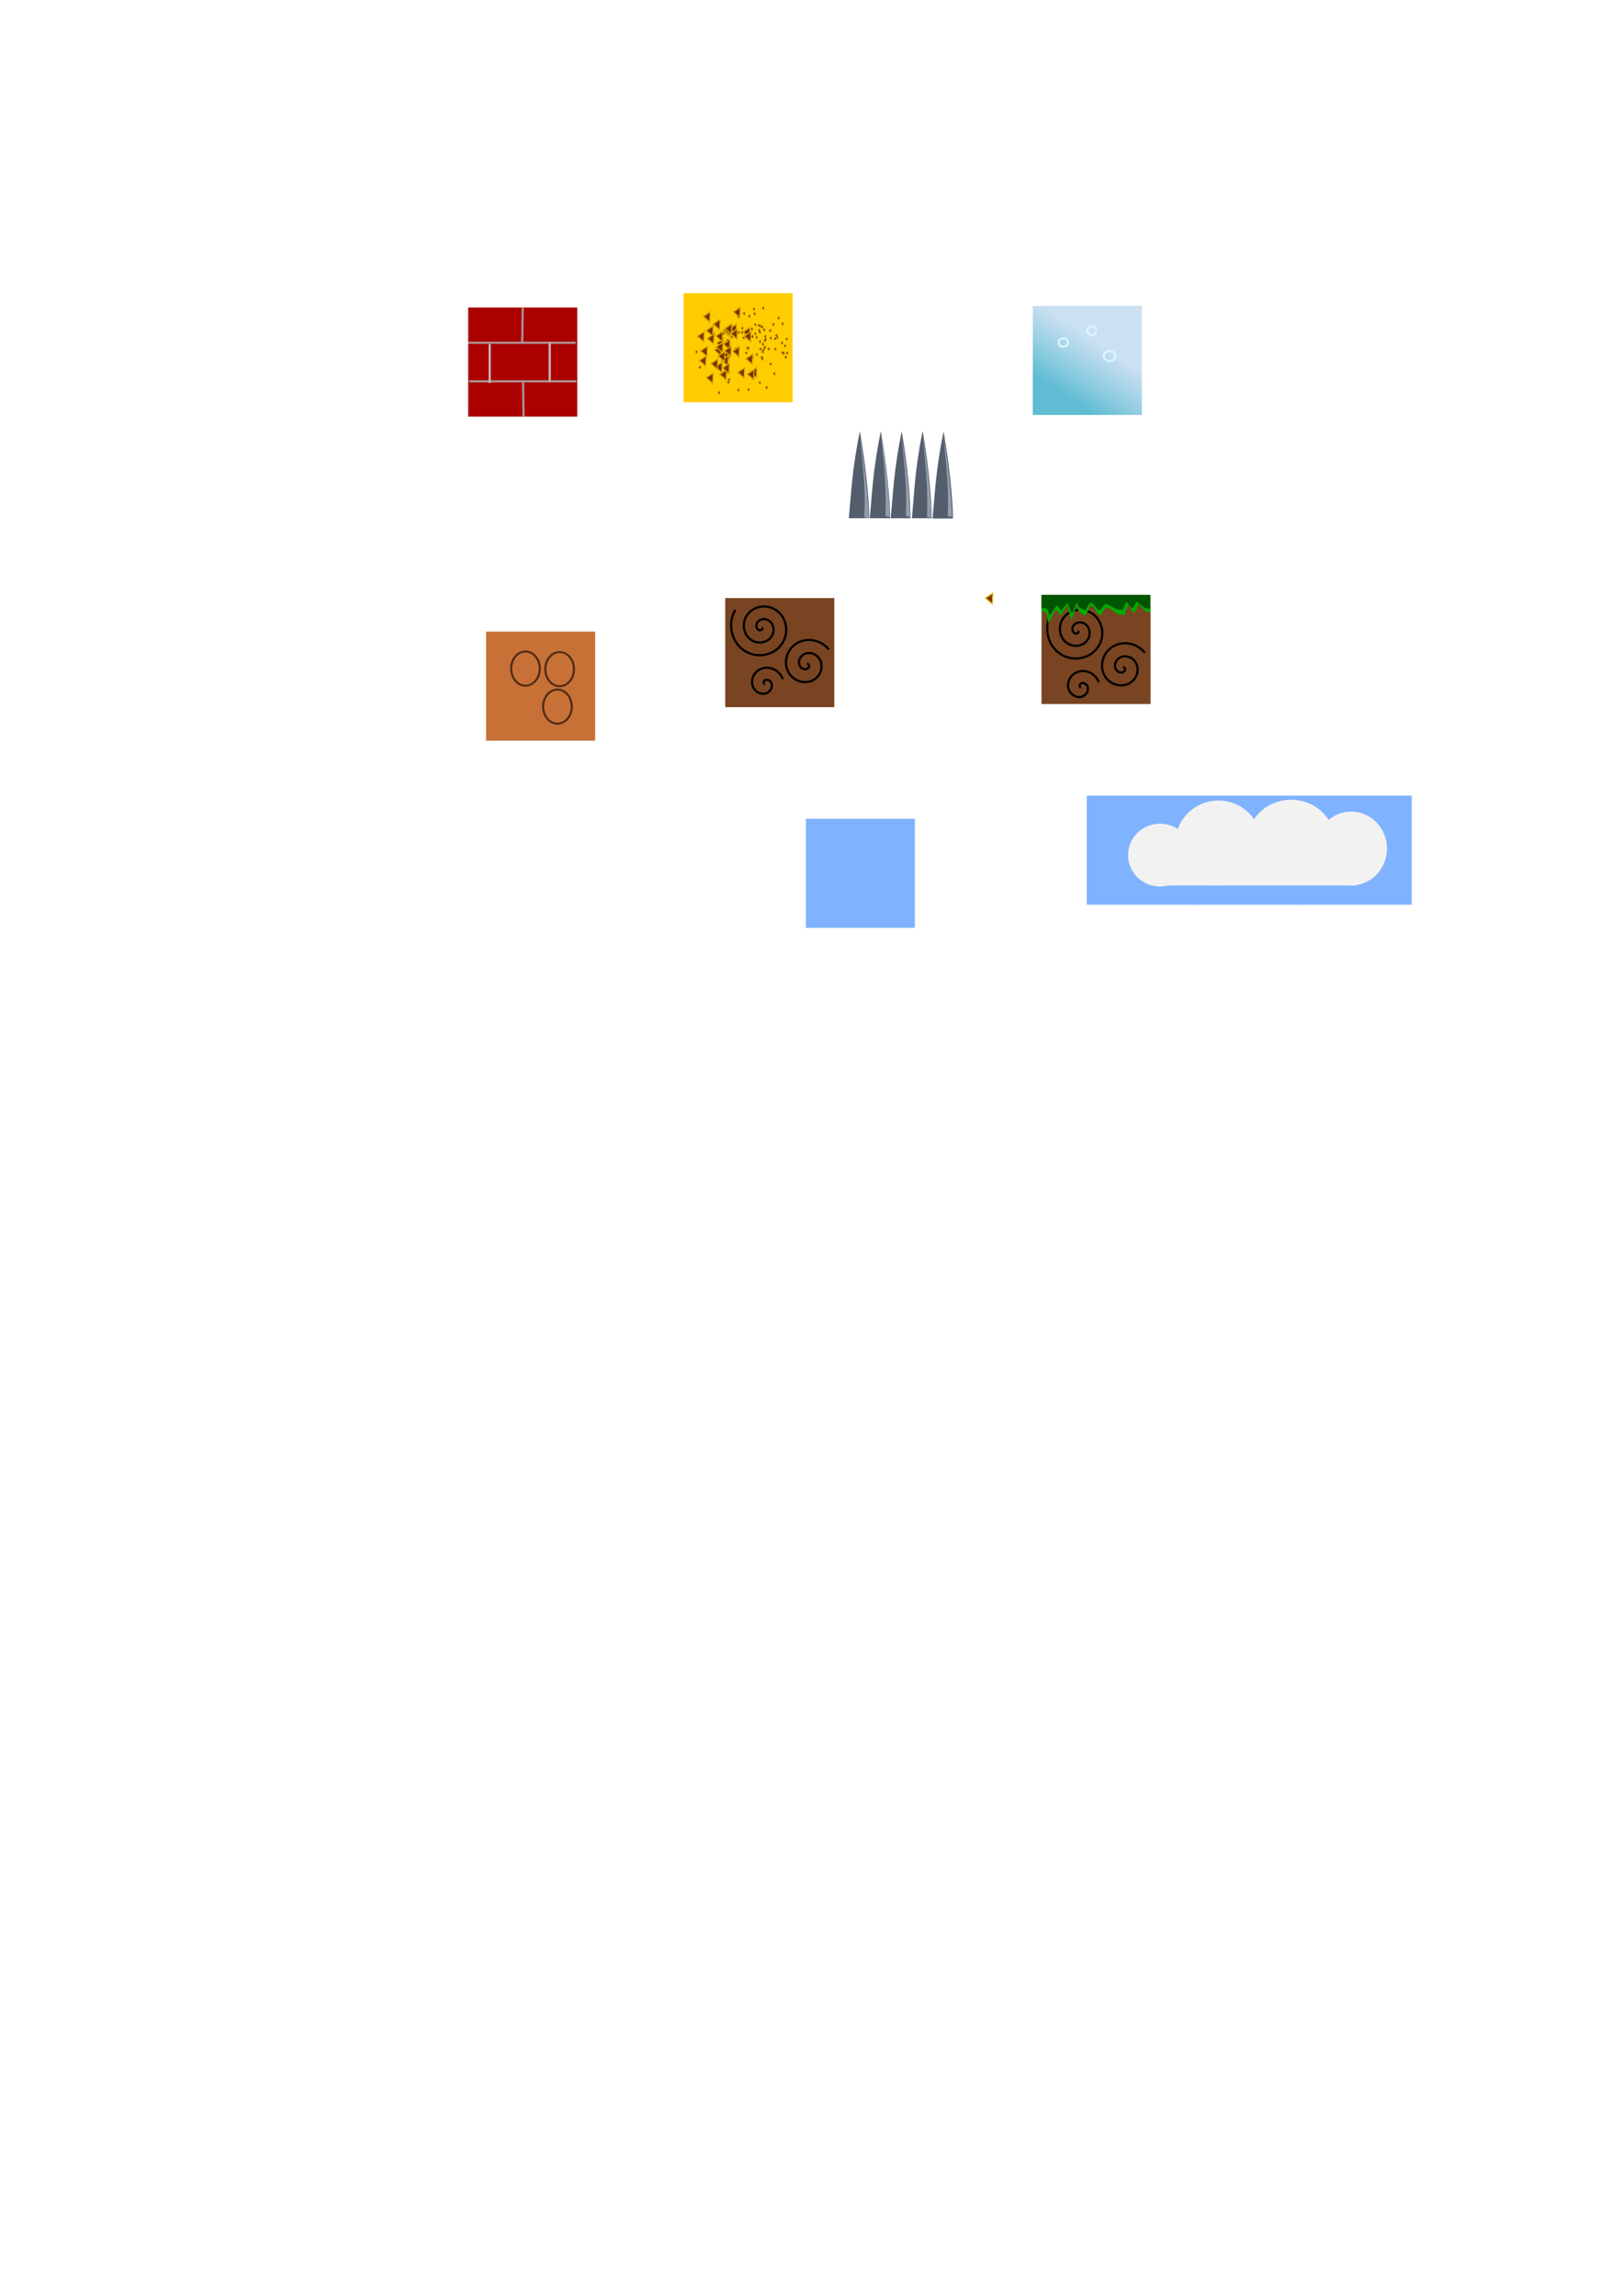 <?xml version="1.0" encoding="UTF-8" standalone="no"?>
<!-- Created with Inkscape (http://www.inkscape.org/) -->

<svg
   xmlns:dc="http://purl.org/dc/elements/1.1/"
   xmlns:cc="http://creativecommons.org/ns#"
   xmlns:rdf="http://www.w3.org/1999/02/22-rdf-syntax-ns#"
   xmlns:svg="http://www.w3.org/2000/svg"
   xmlns="http://www.w3.org/2000/svg"
   xmlns:xlink="http://www.w3.org/1999/xlink"
   xmlns:sodipodi="http://sodipodi.sourceforge.net/DTD/sodipodi-0.dtd"
   xmlns:inkscape="http://www.inkscape.org/namespaces/inkscape"
   width="744.094"
   height="1052.362"
   id="svg2"
   version="1.1"
   inkscape:version="0.48.1 "
   sodipodi:docname="tiles.svg">
  <defs
     id="defs4">
    <linearGradient
       id="linearGradient3325">
      <stop
         style="stop-color:#5fbcd3;stop-opacity:1;"
         offset="0"
         id="stop3327" />
      <stop
         style="stop-color:#c2dcef;stop-opacity:0.864;"
         offset="1"
         id="stop3329" />
    </linearGradient>
    <linearGradient
       inkscape:collect="always"
       xlink:href="#linearGradient3325"
       id="linearGradient3331"
       x1="483.863"
       y1="180.348"
       x2="500.026"
       y2="156.357"
       gradientUnits="userSpaceOnUse"
       gradientTransform="translate(0.253,-1.515)" />
    <linearGradient
       inkscape:collect="always"
       xlink:href="#linearGradient3325-7"
       id="linearGradient3331-1"
       x1="483.863"
       y1="180.348"
       x2="500.026"
       y2="156.357"
       gradientUnits="userSpaceOnUse"
       gradientTransform="translate(0.253,-1.515)" />
    <linearGradient
       id="linearGradient3325-7">
      <stop
         style="stop-color:#5fbcd3;stop-opacity:1;"
         offset="0"
         id="stop3327-4" />
      <stop
         style="stop-color:#c2dcef;stop-opacity:0.864;"
         offset="1"
         id="stop3329-0" />
    </linearGradient>
  </defs>
  <sodipodi:namedview
     id="base"
     pagecolor="#ffffff"
     bordercolor="#666666"
     borderopacity="1.0"
     inkscape:pageopacity="0.0"
     inkscape:pageshadow="2"
     inkscape:zoom="1.979899"
     inkscape:cx="470.80014"
     inkscape:cy="754.32134"
     inkscape:document-units="px"
     inkscape:current-layer="layer1"
     showgrid="false"
     inkscape:window-width="1920"
     inkscape:window-height="1005"
     inkscape:window-x="-32000"
     inkscape:window-y="-32000"
     inkscape:window-maximized="1" />
  <g
     inkscape:label="Layer 1"
     inkscape:groupmode="layer"
     id="layer1">
    <rect
       style="fill:#c87137;stroke:none;stroke-width:5;stroke-miterlimit:4;stroke-dasharray:none"
       id="rect2985"
       width="50"
       height="50"
       x="222.857"
       y="289.505"
       inkscape:export-filename="C:\Users\test\Desktop\Platformer\Tiles\rock.png"
       inkscape:export-xdpi="90"
       inkscape:export-ydpi="90" />
    <path
       sodipodi:type="arc"
       style="fill:#c87137;fill-opacity:1;fill-rule:nonzero;stroke:#502d16"
       id="path2987"
       sodipodi:cx="240.92139"
       sodipodi:cy="307.37469"
       sodipodi:rx="6.5659914"
       sodipodi:ry="8.586297"
       d="m 247.487,307.375 a 6.566,8.586 0 1 1 -13.132,0 6.566,8.586 0 1 1 13.132,0 z"
       transform="matrix(1,0,0,0.911,0,26.452)"
       inkscape:export-filename="C:\Users\test\Desktop\Platformer\Tiles\rock.png"
       inkscape:export-xdpi="90"
       inkscape:export-ydpi="90" />
    <path
       sodipodi:type="arc"
       style="fill:#c87137;fill-opacity:1;fill-rule:nonzero;stroke:#502d16"
       id="path2987-1"
       sodipodi:cx="240.92139"
       sodipodi:cy="307.37469"
       sodipodi:rx="6.5659914"
       sodipodi:ry="8.586297"
       d="m 247.487,307.375 a 6.566,8.586 0 1 1 -13.132,0 6.566,8.586 0 1 1 13.132,0 z"
       transform="matrix(1,0,0,0.911,14.647,43.88)"
       inkscape:export-filename="C:\Users\test\Desktop\Platformer\Tiles\rock.png"
       inkscape:export-xdpi="90"
       inkscape:export-ydpi="90" />
    <path
       sodipodi:type="arc"
       style="fill:#c87137;fill-opacity:1;fill-rule:nonzero;stroke:#502d16"
       id="path2987-7"
       sodipodi:cx="240.92139"
       sodipodi:cy="307.37469"
       sodipodi:rx="6.5659914"
       sodipodi:ry="8.586297"
       d="m 247.487,307.375 a 6.566,8.586 0 1 1 -13.132,0 6.566,8.586 0 1 1 13.132,0 z"
       transform="matrix(1,0,0,0.911,15.657,26.707)"
       inkscape:export-filename="C:\Users\test\Desktop\Platformer\Tiles\rock.png"
       inkscape:export-xdpi="90"
       inkscape:export-ydpi="90" />
    <rect
       style="fill:#ffcc00;stroke:none"
       id="rect2985-1"
       width="50"
       height="50"
       x="313.401"
       y="134.387"
       inkscape:export-filename="C:\Users\test\Desktop\Platformer\TileImages\sand.png"
       inkscape:export-xdpi="90"
       inkscape:export-ydpi="90" />
    <path
       sodipodi:type="star"
       style="fill:#803300;fill-opacity:1;fill-rule:nonzero;stroke:#d4aa00;stroke-width:1;stroke-miterlimit:4;stroke-dasharray:none"
       id="path3006"
       sodipodi:sides="3"
       sodipodi:cx="452.54834"
       sodipodi:cy="272.52441"
       sodipodi:r1="4.5175395"
       sodipodi:r2="2.2587698"
       sodipodi:arg1="1.1071487"
       sodipodi:arg2="2.1543463"
       inkscape:flatsided="false"
       inkscape:rounded="0"
       inkscape:randomized="0"
       d="m 454.569,276.565 -3.265,-2.156 -3.265,-2.156 3.499,-1.75 3.499,-1.75 -0.234,3.905 z"
       inkscape:transform-center-x="0.45895945"
       inkscape:transform-center-y="0.082291009"
       transform="matrix(0.454,0,0,0.608,248.529,108.63)" />
    <use
       id="use3008"
       xlink:href="#path3006"
       x="0"
       y="0"
       width="744.094"
       height="1052.362"
       transform="matrix(0.332,0,0,0.347,198.57,68.582)"
       inkscape:export-filename="C:\Users\test\Desktop\Platformer\TileImages\sand.png"
       inkscape:export-xdpi="90"
       inkscape:export-ydpi="90" />
    <use
       id="use3010"
       xlink:href="#path3006"
       x="0"
       y="0"
       width="744.094"
       height="1052.362"
       transform="matrix(0.332,0,0,0.347,197.326,56.222)"
       inkscape:export-filename="C:\Users\test\Desktop\Platformer\TileImages\sand.png"
       inkscape:export-xdpi="90"
       inkscape:export-ydpi="90" />
    <use
       id="use3012"
       xlink:href="#path3006"
       x="0"
       y="0"
       width="744.094"
       height="1052.362"
       transform="matrix(0.332,0,0,0.347,203.84,53.515)"
       inkscape:export-filename="C:\Users\test\Desktop\Platformer\TileImages\sand.png"
       inkscape:export-xdpi="90"
       inkscape:export-ydpi="90" />
    <use
       id="use3014"
       xlink:href="#path3006"
       x="0"
       y="0"
       width="744.094"
       height="1052.362"
       transform="matrix(0.332,0,0,0.347,195.261,48.642)"
       inkscape:export-filename="C:\Users\test\Desktop\Platformer\TileImages\sand.png"
       inkscape:export-xdpi="90"
       inkscape:export-ydpi="90" />
    <use
       id="use3016"
       xlink:href="#path3006"
       x="0"
       y="0"
       width="744.094"
       height="1052.362"
       transform="matrix(0.332,0,0,0.347,189.498,57.181)"
       inkscape:export-filename="C:\Users\test\Desktop\Platformer\TileImages\sand.png"
       inkscape:export-xdpi="90"
       inkscape:export-ydpi="90" />
    <use
       id="use3018"
       xlink:href="#path3006"
       x="0"
       y="0"
       width="744.094"
       height="1052.362"
       transform="matrix(0.332,0,0,0.347,190.486,48.532)"
       inkscape:export-filename="C:\Users\test\Desktop\Platformer\TileImages\sand.png"
       inkscape:export-xdpi="90"
       inkscape:export-ydpi="90" />
    <use
       id="use3020"
       xlink:href="#path3006"
       x="0"
       y="0"
       width="744.094"
       height="1052.362"
       transform="matrix(0.332,0,0,0.347,186.972,58.419)"
       inkscape:export-filename="C:\Users\test\Desktop\Platformer\TileImages\sand.png"
       inkscape:export-xdpi="90"
       inkscape:export-ydpi="90" />
    <use
       id="use3022"
       xlink:href="#path3006"
       x="0"
       y="0"
       width="744.094"
       height="1052.362"
       transform="matrix(0.332,0,0,0.347,186.673,64.637)"
       inkscape:export-filename="C:\Users\test\Desktop\Platformer\TileImages\sand.png"
       inkscape:export-xdpi="90"
       inkscape:export-ydpi="90" />
    <use
       id="use3024"
       xlink:href="#path3006"
       x="0"
       y="0"
       width="744.094"
       height="1052.362"
       transform="matrix(0.332,0,0,0.347,197.133,53.967)"
       inkscape:export-filename="C:\Users\test\Desktop\Platformer\TileImages\sand.png"
       inkscape:export-xdpi="90"
       inkscape:export-ydpi="90" />
    <use
       id="use3026"
       xlink:href="#path3006"
       x="0"
       y="0"
       width="744.094"
       height="1052.362"
       transform="matrix(0.332,0,0,0.347,195.57,53.615)"
       inkscape:export-filename="C:\Users\test\Desktop\Platformer\TileImages\sand.png"
       inkscape:export-xdpi="90"
       inkscape:export-ydpi="90" />
    <use
       id="use3028"
       xlink:href="#path3006"
       x="0"
       y="0"
       width="744.094"
       height="1052.362"
       transform="matrix(0.332,0,0,0.347,191.879,64.354)"
       inkscape:export-filename="C:\Users\test\Desktop\Platformer\TileImages\sand.png"
       inkscape:export-xdpi="90"
       inkscape:export-ydpi="90" />
    <use
       id="use3030"
       xlink:href="#path3006"
       x="0"
       y="0"
       width="744.094"
       height="1052.362"
       transform="matrix(0.332,0,0,0.347,190.291,59.63)"
       inkscape:export-filename="C:\Users\test\Desktop\Platformer\TileImages\sand.png"
       inkscape:export-xdpi="90"
       inkscape:export-ydpi="90" />
    <use
       id="use3032"
       xlink:href="#path3006"
       x="0"
       y="0"
       width="744.094"
       height="1052.362"
       transform="matrix(0.332,0,0,0.347,194.044,55.606)"
       inkscape:export-filename="C:\Users\test\Desktop\Platformer\TileImages\sand.png"
       inkscape:export-xdpi="90"
       inkscape:export-ydpi="90" />
    <use
       id="use3034"
       xlink:href="#path3006"
       x="0"
       y="0"
       width="744.094"
       height="1052.362"
       transform="matrix(0.332,0,0,0.347,199.932,64.035)"
       inkscape:export-filename="C:\Users\test\Desktop\Platformer\TileImages\sand.png"
       inkscape:export-xdpi="90"
       inkscape:export-ydpi="90" />
    <use
       id="use3036"
       xlink:href="#path3006"
       x="0"
       y="0"
       width="744.094"
       height="1052.362"
       transform="matrix(0.332,0,0,0.347,199.704,56.004)"
       inkscape:export-filename="C:\Users\test\Desktop\Platformer\TileImages\sand.png"
       inkscape:export-xdpi="90"
       inkscape:export-ydpi="90" />
    <use
       id="use3038"
       xlink:href="#path3006"
       x="0"
       y="0"
       width="744.094"
       height="1052.362"
       transform="matrix(0.332,0,0,0.347,184.692,57.94)"
       inkscape:export-filename="C:\Users\test\Desktop\Platformer\TileImages\sand.png"
       inkscape:export-xdpi="90"
       inkscape:export-ydpi="90" />
    <use
       id="use3040"
       xlink:href="#path3006"
       x="0"
       y="0"
       width="744.094"
       height="1052.362"
       transform="matrix(0.332,0,0,0.347,199.342,65.071)"
       inkscape:export-filename="C:\Users\test\Desktop\Platformer\TileImages\sand.png"
       inkscape:export-xdpi="90"
       inkscape:export-ydpi="90" />
    <use
       id="use3042"
       xlink:href="#path3006"
       x="0"
       y="0"
       width="744.094"
       height="1052.362"
       transform="matrix(0.332,0,0,0.347,191.446,66.597)"
       inkscape:export-filename="C:\Users\test\Desktop\Platformer\TileImages\sand.png"
       inkscape:export-xdpi="90"
       inkscape:export-ydpi="90" />
    <use
       id="use3044"
       xlink:href="#path3006"
       x="0"
       y="0"
       width="744.094"
       height="1052.362"
       transform="matrix(0.332,0,0,0.347,194.399,68.442)"
       inkscape:export-filename="C:\Users\test\Desktop\Platformer\TileImages\sand.png"
       inkscape:export-xdpi="90"
       inkscape:export-ydpi="90" />
    <use
       id="use3046"
       xlink:href="#path3006"
       x="0"
       y="0"
       width="744.094"
       height="1052.362"
       transform="matrix(0.332,0,0,0.347,189.649,55.215)"
       inkscape:export-filename="C:\Users\test\Desktop\Platformer\TileImages\sand.png"
       inkscape:export-xdpi="90"
       inkscape:export-ydpi="90" />
    <use
       id="use3048"
       xlink:href="#path3006"
       x="0"
       y="0"
       width="744.094"
       height="1052.362"
       transform="matrix(0.332,0,0,0.347,197.872,54.252)"
       inkscape:export-filename="C:\Users\test\Desktop\Platformer\TileImages\sand.png"
       inkscape:export-xdpi="90"
       inkscape:export-ydpi="90" />
    <use
       id="use3050"
       xlink:href="#path3006"
       x="0"
       y="0"
       width="744.094"
       height="1052.362"
       transform="matrix(0.332,0,0,0.347,192.398,64.392)"
       inkscape:export-filename="C:\Users\test\Desktop\Platformer\TileImages\sand.png"
       inkscape:export-xdpi="90"
       inkscape:export-ydpi="90" />
    <use
       id="use3052"
       xlink:href="#path3006"
       x="0"
       y="0"
       width="744.094"
       height="1052.362"
       transform="matrix(0.332,0,0,0.347,202.682,59.762)"
       inkscape:export-filename="C:\Users\test\Desktop\Platformer\TileImages\sand.png"
       inkscape:export-xdpi="90"
       inkscape:export-ydpi="90" />
    <use
       id="use3054"
       xlink:href="#path3006"
       x="0"
       y="0"
       width="744.094"
       height="1052.362"
       transform="matrix(0.332,0,0,0.347,197.71,57.084)"
       inkscape:export-filename="C:\Users\test\Desktop\Platformer\TileImages\sand.png"
       inkscape:export-xdpi="90"
       inkscape:export-ydpi="90" />
    <use
       id="use3056"
       xlink:href="#path3006"
       x="0"
       y="0"
       width="744.094"
       height="1052.362"
       transform="matrix(0.332,0,0,0.347,199.212,46.108)"
       inkscape:export-filename="C:\Users\test\Desktop\Platformer\TileImages\sand.png"
       inkscape:export-xdpi="90"
       inkscape:export-ydpi="90" />
    <use
       id="use3058"
       xlink:href="#path3006"
       x="0"
       y="0"
       width="744.094"
       height="1052.362"
       transform="matrix(0.332,0,0,0.347,198.834,69.402)"
       inkscape:export-filename="C:\Users\test\Desktop\Platformer\TileImages\sand.png"
       inkscape:export-xdpi="90"
       inkscape:export-ydpi="90" />
    <use
       id="use3060"
       xlink:href="#path3006"
       x="0"
       y="0"
       width="744.094"
       height="1052.362"
       transform="matrix(0.332,0,0,0.347,205.627,59.509)"
       inkscape:export-filename="C:\Users\test\Desktop\Platformer\TileImages\sand.png"
       inkscape:export-xdpi="90"
       inkscape:export-ydpi="90" />
    <use
       id="use3062"
       xlink:href="#path3006"
       x="0"
       y="0"
       width="744.094"
       height="1052.362"
       transform="matrix(0.332,0,0,0.347,200.134,59.021)"
       inkscape:export-filename="C:\Users\test\Desktop\Platformer\TileImages\sand.png"
       inkscape:export-xdpi="90"
       inkscape:export-ydpi="90" />
    <use
       id="use3064"
       xlink:href="#path3006"
       x="0"
       y="0"
       width="744.094"
       height="1052.362"
       transform="matrix(0.332,0,0,0.347,198.756,54.735)"
       inkscape:export-filename="C:\Users\test\Desktop\Platformer\TileImages\sand.png"
       inkscape:export-xdpi="90"
       inkscape:export-ydpi="90" />
    <use
       id="use3066"
       xlink:href="#path3006"
       x="0"
       y="0"
       width="744.094"
       height="1052.362"
       transform="matrix(0.332,0,0,0.347,194.966,46.508)"
       inkscape:export-filename="C:\Users\test\Desktop\Platformer\TileImages\sand.png"
       inkscape:export-xdpi="90"
       inkscape:export-ydpi="90" />
    <use
       id="use3068"
       xlink:href="#path3006"
       x="0"
       y="0"
       width="744.094"
       height="1052.362"
       transform="matrix(0.332,0,0,0.347,192.827,49.729)"
       inkscape:export-filename="C:\Users\test\Desktop\Platformer\TileImages\sand.png"
       inkscape:export-xdpi="90"
       inkscape:export-ydpi="90" />
    <use
       id="use3070"
       xlink:href="#path3006"
       x="0"
       y="0"
       width="744.094"
       height="1052.362"
       transform="matrix(0.332,0,0,0.347,204.316,76.117)"
       inkscape:export-filename="C:\Users\test\Desktop\Platformer\TileImages\sand.png"
       inkscape:export-xdpi="90"
       inkscape:export-ydpi="90" />
    <use
       id="use3072"
       xlink:href="#path3006"
       x="0"
       y="0"
       width="744.094"
       height="1052.362"
       transform="matrix(0.332,0,0,0.347,198.748,69.161)"
       inkscape:export-filename="C:\Users\test\Desktop\Platformer\TileImages\sand.png"
       inkscape:export-xdpi="90"
       inkscape:export-ydpi="90" />
    <use
       id="use3074"
       xlink:href="#path3006"
       x="0"
       y="0"
       width="744.094"
       height="1052.362"
       transform="matrix(0.332,0,0,0.347,204.663,60.014)"
       inkscape:export-filename="C:\Users\test\Desktop\Platformer\TileImages\sand.png"
       inkscape:export-xdpi="90"
       inkscape:export-ydpi="90" />
    <use
       id="use3076"
       xlink:href="#path3006"
       x="0"
       y="0"
       width="744.094"
       height="1052.362"
       transform="matrix(0.332,0,0,0.347,197.723,61.404)"
       inkscape:export-filename="C:\Users\test\Desktop\Platformer\TileImages\sand.png"
       inkscape:export-xdpi="90"
       inkscape:export-ydpi="90" />
    <use
       id="use3078"
       xlink:href="#path3006"
       x="0"
       y="0"
       width="744.094"
       height="1052.362"
       transform="matrix(0.332,0,0,0.347,198.982,66.056)"
       inkscape:export-filename="C:\Users\test\Desktop\Platformer\TileImages\sand.png"
       inkscape:export-xdpi="90"
       inkscape:export-ydpi="90" />
    <use
       id="use3080"
       xlink:href="#path3006"
       x="0"
       y="0"
       width="744.094"
       height="1052.362"
       transform="matrix(0.332,0,0,0.347,202.401,56.356)"
       inkscape:export-filename="C:\Users\test\Desktop\Platformer\TileImages\sand.png"
       inkscape:export-xdpi="90"
       inkscape:export-ydpi="90" />
    <use
       id="use3082"
       xlink:href="#path3006"
       x="0"
       y="0"
       width="744.094"
       height="1052.362"
       transform="matrix(0.332,0,0,0.347,196.259,67.357)"
       inkscape:export-filename="C:\Users\test\Desktop\Platformer\TileImages\sand.png"
       inkscape:export-xdpi="90"
       inkscape:export-ydpi="90" />
    <use
       id="use3084"
       xlink:href="#path3006"
       x="0"
       y="0"
       width="744.094"
       height="1052.362"
       transform="matrix(0.332,0,0,0.347,209.194,63.345)"
       inkscape:export-filename="C:\Users\test\Desktop\Platformer\TileImages\sand.png"
       inkscape:export-xdpi="90"
       inkscape:export-ydpi="90" />
    <use
       id="use3086"
       xlink:href="#path3006"
       x="0"
       y="0"
       width="744.094"
       height="1052.362"
       transform="matrix(0.332,0,0,0.347,205.241,58.655)"
       inkscape:export-filename="C:\Users\test\Desktop\Platformer\TileImages\sand.png"
       inkscape:export-xdpi="90"
       inkscape:export-ydpi="90" />
    <use
       id="use3088"
       xlink:href="#path3006"
       x="0"
       y="0"
       width="744.094"
       height="1052.362"
       transform="matrix(0.332,0,0,0.347,196.201,59.469)"
       inkscape:export-filename="C:\Users\test\Desktop\Platformer\TileImages\sand.png"
       inkscape:export-xdpi="90"
       inkscape:export-ydpi="90" />
    <use
       id="use3090"
       xlink:href="#path3006"
       x="0"
       y="0"
       width="744.094"
       height="1052.362"
       transform="matrix(0.332,0,0,0.347,199.999,60.911)"
       inkscape:export-filename="C:\Users\test\Desktop\Platformer\TileImages\sand.png"
       inkscape:export-xdpi="90"
       inkscape:export-ydpi="90" />
    <use
       id="use3092"
       xlink:href="#path3006"
       x="0"
       y="0"
       width="744.094"
       height="1052.362"
       transform="matrix(0.332,0,0,0.347,187.937,57.239)"
       inkscape:export-filename="C:\Users\test\Desktop\Platformer\TileImages\sand.png"
       inkscape:export-xdpi="90"
       inkscape:export-ydpi="90" />
    <use
       id="use3094"
       xlink:href="#path3006"
       x="0"
       y="0"
       width="744.094"
       height="1052.362"
       transform="matrix(0.332,0,0,0.347,187.742,49.984)"
       inkscape:export-filename="C:\Users\test\Desktop\Platformer\TileImages\sand.png"
       inkscape:export-xdpi="90"
       inkscape:export-ydpi="90" />
    <use
       id="use3096"
       xlink:href="#path3006"
       x="0"
       y="0"
       width="744.094"
       height="1052.362"
       transform="matrix(0.332,0,0,0.347,197.952,64.822)"
       inkscape:export-filename="C:\Users\test\Desktop\Platformer\TileImages\sand.png"
       inkscape:export-xdpi="90"
       inkscape:export-ydpi="90" />
    <use
       id="use3098"
       xlink:href="#path3006"
       x="0"
       y="0"
       width="744.094"
       height="1052.362"
       transform="matrix(0.332,0,0,0.347,194.268,59.104)"
       inkscape:export-filename="C:\Users\test\Desktop\Platformer\TileImages\sand.png"
       inkscape:export-xdpi="90"
       inkscape:export-ydpi="90" />
    <use
       id="use3100"
       xlink:href="#path3006"
       x="0"
       y="0"
       width="744.094"
       height="1052.362"
       transform="matrix(0.332,0,0,0.347,200.281,60.305)"
       inkscape:export-filename="C:\Users\test\Desktop\Platformer\TileImages\sand.png"
       inkscape:export-xdpi="90"
       inkscape:export-ydpi="90" />
    <use
       id="use3102"
       xlink:href="#path3006"
       x="0"
       y="0"
       width="744.094"
       height="1052.362"
       transform="matrix(0.332,0,0,0.347,199.101,62.576)"
       inkscape:export-filename="C:\Users\test\Desktop\Platformer\TileImages\sand.png"
       inkscape:export-xdpi="90"
       inkscape:export-ydpi="90" />
    <use
       id="use3104"
       xlink:href="#path3006"
       x="0"
       y="0"
       width="744.094"
       height="1052.362"
       transform="matrix(0.332,0,0,0.347,206.243,50.623)"
       inkscape:export-filename="C:\Users\test\Desktop\Platformer\TileImages\sand.png"
       inkscape:export-xdpi="90"
       inkscape:export-ydpi="90" />
    <use
       id="use3106"
       xlink:href="#path3006"
       x="0"
       y="0"
       width="744.094"
       height="1052.362"
       transform="matrix(0.332,0,0,0.347,191.01,58.653)"
       inkscape:export-filename="C:\Users\test\Desktop\Platformer\TileImages\sand.png"
       inkscape:export-xdpi="90"
       inkscape:export-ydpi="90" />
    <use
       id="use3108"
       xlink:href="#path3006"
       x="0"
       y="0"
       width="744.094"
       height="1052.362"
       transform="matrix(0.332,0,0,0.347,195.589,57.752)"
       inkscape:export-filename="C:\Users\test\Desktop\Platformer\TileImages\sand.png"
       inkscape:export-xdpi="90"
       inkscape:export-ydpi="90" />
    <use
       id="use3110"
       xlink:href="#path3006"
       x="0"
       y="0"
       width="744.094"
       height="1052.362"
       transform="matrix(0.332,0,0,0.347,204.769,64.838)"
       inkscape:export-filename="C:\Users\test\Desktop\Platformer\TileImages\sand.png"
       inkscape:export-xdpi="90"
       inkscape:export-ydpi="90" />
    <use
       id="use3112"
       xlink:href="#path3006"
       x="0"
       y="0"
       width="744.094"
       height="1052.362"
       transform="matrix(0.332,0,0,0.347,208.545,66.809)"
       inkscape:export-filename="C:\Users\test\Desktop\Platformer\TileImages\sand.png"
       inkscape:export-xdpi="90"
       inkscape:export-ydpi="90" />
    <use
       id="use3114"
       xlink:href="#path3006"
       x="0"
       y="0"
       width="744.094"
       height="1052.362"
       transform="matrix(0.332,0,0,0.347,208.064,53.243)"
       inkscape:export-filename="C:\Users\test\Desktop\Platformer\TileImages\sand.png"
       inkscape:export-xdpi="90"
       inkscape:export-ydpi="90" />
    <use
       id="use3116"
       xlink:href="#path3006"
       x="0"
       y="0"
       width="744.094"
       height="1052.362"
       transform="matrix(0.332,0,0,0.347,207.851,62.06)"
       inkscape:export-filename="C:\Users\test\Desktop\Platformer\TileImages\sand.png"
       inkscape:export-xdpi="90"
       inkscape:export-ydpi="90" />
    <use
       id="use3118"
       xlink:href="#path3006"
       x="0"
       y="0"
       width="744.094"
       height="1052.362"
       transform="matrix(0.332,0,0,0.347,202.598,71.616)"
       inkscape:export-filename="C:\Users\test\Desktop\Platformer\TileImages\sand.png"
       inkscape:export-xdpi="90"
       inkscape:export-ydpi="90" />
    <use
       id="use3120"
       xlink:href="#path3006"
       x="0"
       y="0"
       width="744.094"
       height="1052.362"
       transform="matrix(0.332,0,0,0.347,201.68,64.759)"
       inkscape:export-filename="C:\Users\test\Desktop\Platformer\TileImages\sand.png"
       inkscape:export-xdpi="90"
       inkscape:export-ydpi="90" />
    <use
       id="use3122"
       xlink:href="#path3006"
       x="0"
       y="0"
       width="744.094"
       height="1052.362"
       transform="matrix(0.332,0,0,0.347,209.979,60.195)"
       inkscape:export-filename="C:\Users\test\Desktop\Platformer\TileImages\sand.png"
       inkscape:export-xdpi="90"
       inkscape:export-ydpi="90" />
    <use
       id="use3124"
       xlink:href="#path3006"
       x="0"
       y="0"
       width="744.094"
       height="1052.362"
       transform="matrix(0.332,0,0,0.347,210.202,66.576)"
       inkscape:export-filename="C:\Users\test\Desktop\Platformer\TileImages\sand.png"
       inkscape:export-xdpi="90"
       inkscape:export-ydpi="90" />
    <use
       id="use3126"
       xlink:href="#path3006"
       x="0"
       y="0"
       width="744.094"
       height="1052.362"
       transform="matrix(0.332,0,0,0.347,207.989,66.489)"
       inkscape:export-filename="C:\Users\test\Desktop\Platformer\TileImages\sand.png"
       inkscape:export-xdpi="90"
       inkscape:export-ydpi="90" />
    <use
       id="use3128"
       xlink:href="#path3006"
       x="0"
       y="0"
       width="744.094"
       height="1052.362"
       transform="matrix(0.332,0,0,0.347,209.511,68.521)"
       inkscape:export-filename="C:\Users\test\Desktop\Platformer\TileImages\sand.png"
       inkscape:export-xdpi="90"
       inkscape:export-ydpi="90" />
    <use
       id="use3130"
       xlink:href="#path3006"
       x="0"
       y="0"
       width="744.094"
       height="1052.362"
       transform="matrix(0.332,0,0,0.347,200.755,82.463)"
       inkscape:export-filename="C:\Users\test\Desktop\Platformer\TileImages\sand.png"
       inkscape:export-xdpi="90"
       inkscape:export-ydpi="90" />
    <use
       id="use3132"
       xlink:href="#path3006"
       x="0"
       y="0"
       width="744.094"
       height="1052.362"
       transform="matrix(0.332,0,0,0.347,192.434,83.411)"
       inkscape:export-filename="C:\Users\test\Desktop\Platformer\TileImages\sand.png"
       inkscape:export-xdpi="90"
       inkscape:export-ydpi="90" />
    <use
       id="use3134"
       xlink:href="#path3006"
       x="0"
       y="0"
       width="744.094"
       height="1052.362"
       transform="matrix(0.332,0,0,0.347,183.518,78.912)"
       inkscape:export-filename="C:\Users\test\Desktop\Platformer\TileImages\sand.png"
       inkscape:export-xdpi="90"
       inkscape:export-ydpi="90" />
    <use
       id="use3136"
       xlink:href="#path3006"
       x="0"
       y="0"
       width="744.094"
       height="1052.362"
       transform="matrix(0.332,0,0,0.347,197.673,80.203)"
       inkscape:export-filename="C:\Users\test\Desktop\Platformer\TileImages\sand.png"
       inkscape:export-xdpi="90"
       inkscape:export-ydpi="90" />
    <use
       id="use3138"
       xlink:href="#path3006"
       x="0"
       y="0"
       width="744.094"
       height="1052.362"
       transform="matrix(0.332,0,0,0.347,187.836,83.65)"
       inkscape:export-filename="C:\Users\test\Desktop\Platformer\TileImages\sand.png"
       inkscape:export-xdpi="90"
       inkscape:export-ydpi="90" />
    <use
       id="use3140"
       xlink:href="#path3006"
       x="0"
       y="0"
       width="744.094"
       height="1052.362"
       transform="matrix(0.332,0,0,0.347,182.471,75.499)"
       inkscape:export-filename="C:\Users\test\Desktop\Platformer\TileImages\sand.png"
       inkscape:export-xdpi="90"
       inkscape:export-ydpi="90" />
    <use
       id="use3142"
       xlink:href="#path3006"
       x="0"
       y="0"
       width="744.094"
       height="1052.362"
       transform="matrix(0.332,0,0,0.347,178.967,84.762)"
       inkscape:export-filename="C:\Users\test\Desktop\Platformer\TileImages\sand.png"
       inkscape:export-xdpi="90"
       inkscape:export-ydpi="90" />
    <use
       id="use3144"
       xlink:href="#path3006"
       x="0"
       y="0"
       width="744.094"
       height="1052.362"
       transform="matrix(0.332,0,0,0.347,170.18,73.212)"
       inkscape:export-filename="C:\Users\test\Desktop\Platformer\TileImages\sand.png"
       inkscape:export-xdpi="90"
       inkscape:export-ydpi="90" />
    <use
       id="use3146"
       xlink:href="#path3006"
       x="0"
       y="0"
       width="744.094"
       height="1052.362"
       transform="matrix(0.332,0,0,0.347,182.302,61.587)"
       inkscape:export-filename="C:\Users\test\Desktop\Platformer\TileImages\sand.png"
       inkscape:export-xdpi="90"
       inkscape:export-ydpi="90" />
    <use
       id="use3148"
       xlink:href="#path3006"
       x="0"
       y="0"
       width="744.094"
       height="1052.362"
       transform="matrix(0.332,0,0,0.347,182.445,69.553)"
       inkscape:export-filename="C:\Users\test\Desktop\Platformer\TileImages\sand.png"
       inkscape:export-xdpi="90"
       inkscape:export-ydpi="90" />
    <use
       id="use3150"
       xlink:href="#path3006"
       x="0"
       y="0"
       width="744.094"
       height="1052.362"
       transform="matrix(0.332,0,0,0.347,183.179,80.073)"
       inkscape:export-filename="C:\Users\test\Desktop\Platformer\TileImages\sand.png"
       inkscape:export-xdpi="90"
       inkscape:export-ydpi="90" />
    <use
       id="use3152"
       xlink:href="#path3006"
       x="0"
       y="0"
       width="744.094"
       height="1052.362"
       transform="matrix(0.332,0,0,0.347,179.806,62.006)"
       inkscape:export-filename="C:\Users\test\Desktop\Platformer\TileImages\sand.png"
       inkscape:export-xdpi="90"
       inkscape:export-ydpi="90" />
    <use
       id="use3154"
       xlink:href="#path3006"
       x="0"
       y="0"
       width="744.094"
       height="1052.362"
       transform="matrix(0.332,0,0,0.347,183.023,63.565)"
       inkscape:export-filename="C:\Users\test\Desktop\Platformer\TileImages\sand.png"
       inkscape:export-xdpi="90"
       inkscape:export-ydpi="90" />
    <use
       id="use3156"
       xlink:href="#path3006"
       x="0"
       y="0"
       width="744.094"
       height="1052.362"
       transform="matrix(0.332,0,0,0.347,172.49,69.57)"
       inkscape:export-filename="C:\Users\test\Desktop\Platformer\TileImages\sand.png"
       inkscape:export-xdpi="90"
       inkscape:export-ydpi="90" />
    <use
       id="use3158"
       xlink:href="#path3006"
       x="0"
       y="0"
       width="744.094"
       height="1052.362"
       transform="matrix(0.332,0,0,0.347,168.6,66.146)"
       inkscape:export-filename="C:\Users\test\Desktop\Platformer\TileImages\sand.png"
       inkscape:export-xdpi="90"
       inkscape:export-ydpi="90" />
    <use
       id="use3160"
       xlink:href="#path3006"
       x="0"
       y="0"
       width="744.094"
       height="1052.362"
       transform="matrix(0.332,0,0,0.347,184.768,59.259)"
       inkscape:export-filename="C:\Users\test\Desktop\Platformer\TileImages\sand.png"
       inkscape:export-xdpi="90"
       inkscape:export-ydpi="90" />
    <use
       id="use3162"
       xlink:href="#path3006"
       x="0"
       y="0"
       width="744.094"
       height="1052.362"
       transform="matrix(0.332,0,0,0.347,176.669,57.976)"
       inkscape:export-filename="C:\Users\test\Desktop\Platformer\TileImages\sand.png"
       inkscape:export-xdpi="90"
       inkscape:export-ydpi="90" />
    <use
       id="use3164"
       xlink:href="#path3006"
       x="0"
       y="0"
       width="744.094"
       height="1052.362"
       transform="matrix(0.332,0,0,0.347,181.074,57.661)"
       inkscape:export-filename="C:\Users\test\Desktop\Platformer\TileImages\sand.png"
       inkscape:export-xdpi="90"
       inkscape:export-ydpi="90" />
    <use
       id="use3166"
       xlink:href="#path3006"
       x="0"
       y="0"
       width="744.094"
       height="1052.362"
       transform="matrix(0.332,0,0,0.347,182.885,60.777)"
       inkscape:export-filename="C:\Users\test\Desktop\Platformer\TileImages\sand.png"
       inkscape:export-xdpi="90"
       inkscape:export-ydpi="90" />
    <use
       id="use3168"
       xlink:href="#path3006"
       x="0"
       y="0"
       width="744.094"
       height="1052.362"
       transform="matrix(0.332,0,0,0.347,180.414,60.081)"
       inkscape:export-filename="C:\Users\test\Desktop\Platformer\TileImages\sand.png"
       inkscape:export-xdpi="90"
       inkscape:export-ydpi="90" />
    <use
       id="use3170"
       xlink:href="#path3006"
       x="0"
       y="0"
       width="744.094"
       height="1052.362"
       transform="translate(-117.548,-123.453)"
       inkscape:export-filename="C:\Users\test\Desktop\Platformer\TileImages\sand.png"
       inkscape:export-xdpi="90"
       inkscape:export-ydpi="90" />
    <use
       id="use3172"
       xlink:href="#path3006"
       x="0"
       y="0"
       width="744.094"
       height="1052.362"
       transform="translate(-124.976,-125.629)"
       inkscape:export-filename="C:\Users\test\Desktop\Platformer\TileImages\sand.png"
       inkscape:export-xdpi="90"
       inkscape:export-ydpi="90" />
    <use
       id="use3174"
       xlink:href="#path3006"
       x="0"
       y="0"
       width="744.094"
       height="1052.362"
       transform="translate(-129.499,-129.129)"
       inkscape:export-filename="C:\Users\test\Desktop\Platformer\TileImages\sand.png"
       inkscape:export-xdpi="90"
       inkscape:export-ydpi="90" />
    <use
       id="use3176"
       xlink:href="#path3006"
       x="0"
       y="0"
       width="744.094"
       height="1052.362"
       transform="translate(-123.421,-116.92)"
       inkscape:export-filename="C:\Users\test\Desktop\Platformer\TileImages\sand.png"
       inkscape:export-xdpi="90"
       inkscape:export-ydpi="90" />
    <use
       id="use3178"
       xlink:href="#path3006"
       x="0"
       y="0"
       width="744.094"
       height="1052.362"
       transform="translate(-123.747,-120.132)"
       inkscape:export-filename="C:\Users\test\Desktop\Platformer\TileImages\sand.png"
       inkscape:export-xdpi="90"
       inkscape:export-ydpi="90" />
    <use
       id="use3180"
       xlink:href="#path3006"
       x="0"
       y="0"
       width="744.094"
       height="1052.362"
       transform="translate(-117.481,-123.483)"
       inkscape:export-filename="C:\Users\test\Desktop\Platformer\TileImages\sand.png"
       inkscape:export-xdpi="90"
       inkscape:export-ydpi="90" />
    <use
       id="use3182"
       xlink:href="#path3006"
       x="0"
       y="0"
       width="744.094"
       height="1052.362"
       transform="translate(-120.364,-116.452)"
       inkscape:export-filename="C:\Users\test\Desktop\Platformer\TileImages\sand.png"
       inkscape:export-xdpi="90"
       inkscape:export-ydpi="90" />
    <use
       id="use3184"
       xlink:href="#path3006"
       x="0"
       y="0"
       width="744.094"
       height="1052.362"
       transform="translate(-128.159,-122.681)"
       inkscape:export-filename="C:\Users\test\Desktop\Platformer\TileImages\sand.png"
       inkscape:export-xdpi="90"
       inkscape:export-ydpi="90" />
    <use
       id="use3186"
       xlink:href="#path3006"
       x="0"
       y="0"
       width="744.094"
       height="1052.362"
       transform="translate(-119.577,-122.78)"
       inkscape:export-filename="C:\Users\test\Desktop\Platformer\TileImages\sand.png"
       inkscape:export-xdpi="90"
       inkscape:export-ydpi="90" />
    <use
       id="use3188"
       xlink:href="#path3006"
       x="0"
       y="0"
       width="744.094"
       height="1052.362"
       transform="translate(-120.661,-122.663)"
       inkscape:export-filename="C:\Users\test\Desktop\Platformer\TileImages\sand.png"
       inkscape:export-xdpi="90"
       inkscape:export-ydpi="90" />
    <use
       id="use3190"
       xlink:href="#path3006"
       x="0"
       y="0"
       width="744.094"
       height="1052.362"
       transform="translate(-115.731,-131.2)"
       inkscape:export-filename="C:\Users\test\Desktop\Platformer\TileImages\sand.png"
       inkscape:export-xdpi="90"
       inkscape:export-ydpi="90" />
    <use
       id="use3192"
       xlink:href="#path3006"
       x="0"
       y="0"
       width="744.094"
       height="1052.362"
       transform="translate(-117.028,-121.291)"
       inkscape:export-filename="C:\Users\test\Desktop\Platformer\TileImages\sand.png"
       inkscape:export-xdpi="90"
       inkscape:export-ydpi="90" />
    <use
       id="use3194"
       xlink:href="#path3006"
       x="0"
       y="0"
       width="744.094"
       height="1052.362"
       transform="translate(-120.032,-122.874)"
       inkscape:export-filename="C:\Users\test\Desktop\Platformer\TileImages\sand.png"
       inkscape:export-xdpi="90"
       inkscape:export-ydpi="90" />
    <use
       id="use3196"
       xlink:href="#path3006"
       x="0"
       y="0"
       width="744.094"
       height="1052.362"
       transform="translate(-111.249,-122.007)"
       inkscape:export-filename="C:\Users\test\Desktop\Platformer\TileImages\sand.png"
       inkscape:export-xdpi="90"
       inkscape:export-ydpi="90" />
    <use
       id="use3198"
       xlink:href="#path3006"
       x="0"
       y="0"
       width="744.094"
       height="1052.362"
       transform="translate(-119.599,-123.644)"
       inkscape:export-filename="C:\Users\test\Desktop\Platformer\TileImages\sand.png"
       inkscape:export-xdpi="90"
       inkscape:export-ydpi="90" />
    <use
       id="use3200"
       xlink:href="#path3006"
       x="0"
       y="0"
       width="744.094"
       height="1052.362"
       transform="translate(-110.774,-120.082)"
       inkscape:export-filename="C:\Users\test\Desktop\Platformer\TileImages\sand.png"
       inkscape:export-xdpi="90"
       inkscape:export-ydpi="90" />
    <use
       id="use3202"
       xlink:href="#path3006"
       x="0"
       y="0"
       width="744.094"
       height="1052.362"
       transform="translate(-110.024,-109.764)"
       inkscape:export-filename="C:\Users\test\Desktop\Platformer\TileImages\sand.png"
       inkscape:export-xdpi="90"
       inkscape:export-ydpi="90" />
    <use
       id="use3204"
       xlink:href="#path3006"
       x="0"
       y="0"
       width="744.094"
       height="1052.362"
       transform="translate(-120.535,-111.628)"
       inkscape:export-filename="C:\Users\test\Desktop\Platformer\TileImages\sand.png"
       inkscape:export-xdpi="90"
       inkscape:export-ydpi="90" />
    <use
       id="use3206"
       xlink:href="#path3006"
       x="0"
       y="0"
       width="744.094"
       height="1052.362"
       transform="translate(-116.101,-113.169)"
       inkscape:export-filename="C:\Users\test\Desktop\Platformer\TileImages\sand.png"
       inkscape:export-xdpi="90"
       inkscape:export-ydpi="90" />
    <use
       id="use3208"
       xlink:href="#path3006"
       x="0"
       y="0"
       width="744.094"
       height="1052.362"
       transform="translate(-108.108,-103.588)"
       inkscape:export-filename="C:\Users\test\Desktop\Platformer\TileImages\sand.png"
       inkscape:export-xdpi="90"
       inkscape:export-ydpi="90" />
    <use
       id="use3210"
       xlink:href="#path3006"
       x="0"
       y="0"
       width="744.094"
       height="1052.362"
       transform="translate(-122.009,-102.591)"
       inkscape:export-filename="C:\Users\test\Desktop\Platformer\TileImages\sand.png"
       inkscape:export-xdpi="90"
       inkscape:export-ydpi="90" />
    <use
       id="use3212"
       xlink:href="#path3006"
       x="0"
       y="0"
       width="744.094"
       height="1052.362"
       transform="translate(-113.745,-103.473)"
       inkscape:export-filename="C:\Users\test\Desktop\Platformer\TileImages\sand.png"
       inkscape:export-xdpi="90"
       inkscape:export-ydpi="90" />
    <use
       id="use3214"
       xlink:href="#path3006"
       x="0"
       y="0"
       width="744.094"
       height="1052.362"
       transform="translate(-109.359,-102.687)"
       inkscape:export-filename="C:\Users\test\Desktop\Platformer\TileImages\sand.png"
       inkscape:export-xdpi="90"
       inkscape:export-ydpi="90" />
    <use
       id="use3216"
       xlink:href="#path3006"
       x="0"
       y="0"
       width="744.094"
       height="1052.362"
       transform="translate(-121.239,-109.063)"
       inkscape:export-filename="C:\Users\test\Desktop\Platformer\TileImages\sand.png"
       inkscape:export-xdpi="90"
       inkscape:export-ydpi="90" />
    <use
       id="use3218"
       xlink:href="#path3006"
       x="0"
       y="0"
       width="744.094"
       height="1052.362"
       transform="translate(-128.131,-101.042)"
       inkscape:export-filename="C:\Users\test\Desktop\Platformer\TileImages\sand.png"
       inkscape:export-xdpi="90"
       inkscape:export-ydpi="90" />
    <use
       id="use3220"
       xlink:href="#path3006"
       x="0"
       y="0"
       width="744.094"
       height="1052.362"
       transform="translate(-123.998,-106.017)"
       inkscape:export-filename="C:\Users\test\Desktop\Platformer\TileImages\sand.png"
       inkscape:export-xdpi="90"
       inkscape:export-ydpi="90" />
    <use
       id="use3222"
       xlink:href="#path3006"
       x="0"
       y="0"
       width="744.094"
       height="1052.362"
       transform="translate(-126.023,-107.497)"
       inkscape:export-filename="C:\Users\test\Desktop\Platformer\TileImages\sand.png"
       inkscape:export-xdpi="90"
       inkscape:export-ydpi="90" />
    <use
       id="use3224"
       xlink:href="#path3006"
       x="0"
       y="0"
       width="744.094"
       height="1052.362"
       transform="translate(-120.723,-105.479)"
       inkscape:export-filename="C:\Users\test\Desktop\Platformer\TileImages\sand.png"
       inkscape:export-xdpi="90"
       inkscape:export-ydpi="90" />
    <use
       id="use3226"
       xlink:href="#path3006"
       x="0"
       y="0"
       width="744.094"
       height="1052.362"
       transform="translate(-124.414,-113.709)"
       inkscape:export-filename="C:\Users\test\Desktop\Platformer\TileImages\sand.png"
       inkscape:export-xdpi="90"
       inkscape:export-ydpi="90" />
    <use
       id="use3228"
       xlink:href="#path3006"
       x="0"
       y="0"
       width="744.094"
       height="1052.362"
       transform="translate(-127.737,-119.05)"
       inkscape:export-filename="C:\Users\test\Desktop\Platformer\TileImages\sand.png"
       inkscape:export-xdpi="90"
       inkscape:export-ydpi="90" />
    <use
       id="use3230"
       xlink:href="#path3006"
       x="0"
       y="0"
       width="744.094"
       height="1052.362"
       transform="translate(-122.739,-110.96)"
       inkscape:export-filename="C:\Users\test\Desktop\Platformer\TileImages\sand.png"
       inkscape:export-xdpi="90"
       inkscape:export-ydpi="90" />
    <use
       id="use3232"
       xlink:href="#path3006"
       x="0"
       y="0"
       width="744.094"
       height="1052.362"
       transform="translate(-131.332,-108.907)"
       inkscape:export-filename="C:\Users\test\Desktop\Platformer\TileImages\sand.png"
       inkscape:export-xdpi="90"
       inkscape:export-ydpi="90" />
    <use
       id="use3234"
       xlink:href="#path3006"
       x="0"
       y="0"
       width="744.094"
       height="1052.362"
       transform="translate(-132.236,-120.047)"
       inkscape:export-filename="C:\Users\test\Desktop\Platformer\TileImages\sand.png"
       inkscape:export-xdpi="90"
       inkscape:export-ydpi="90" />
    <use
       id="use3236"
       xlink:href="#path3006"
       x="0"
       y="0"
       width="744.094"
       height="1052.362"
       transform="translate(-119.838,-113.403)"
       inkscape:export-filename="C:\Users\test\Desktop\Platformer\TileImages\sand.png"
       inkscape:export-xdpi="90"
       inkscape:export-ydpi="90" />
    <use
       id="use3238"
       xlink:href="#path3006"
       x="0"
       y="0"
       width="744.094"
       height="1052.362"
       transform="translate(-123.654,-115.155)"
       inkscape:export-filename="C:\Users\test\Desktop\Platformer\TileImages\sand.png"
       inkscape:export-xdpi="90"
       inkscape:export-ydpi="90" />
    <use
       id="use3240"
       xlink:href="#path3006"
       x="0"
       y="0"
       width="744.094"
       height="1052.362"
       transform="translate(-130.773,-113.341)"
       inkscape:export-filename="C:\Users\test\Desktop\Platformer\TileImages\sand.png"
       inkscape:export-xdpi="90"
       inkscape:export-ydpi="90" />
    <rect
       style="fill:#aa0000;stroke:none"
       id="rect2985-5"
       width="50"
       height="50"
       x="214.659"
       y="140.953"
       inkscape:export-filename="C:\Users\test\Desktop\Platformer\TileImages\Brick.png"
       inkscape:export-xdpi="90"
       inkscape:export-ydpi="90" />
    <path
       style="fill:none;stroke:#ac9393;stroke-width:1px;stroke-linecap:butt;stroke-linejoin:miter;stroke-opacity:1"
       d="m 239.406,157.62 0.253,-16.668"
       id="path3262"
       inkscape:connector-curvature="0"
       inkscape:export-filename="C:\Users\test\Desktop\Platformer\TileImages\Brick.png"
       inkscape:export-xdpi="90"
       inkscape:export-ydpi="90" />
    <path
       style="fill:none;stroke:#ac9393;stroke-width:1px;stroke-linecap:butt;stroke-linejoin:miter;stroke-opacity:1"
       d="m 214.657,157.114 49.245,0"
       id="path3264"
       inkscape:connector-curvature="0"
       inkscape:export-filename="C:\Users\test\Desktop\Platformer\TileImages\Brick.png"
       inkscape:export-xdpi="90"
       inkscape:export-ydpi="90" />
    <path
       style="fill:none;stroke:#ac9393;stroke-width:1px;stroke-linecap:butt;stroke-linejoin:miter;stroke-opacity:1"
       d="m 239.785,174.287 0.253,16.668"
       id="path3262-8"
       inkscape:connector-curvature="0"
       inkscape:export-filename="C:\Users\test\Desktop\Platformer\TileImages\Brick.png"
       inkscape:export-xdpi="90"
       inkscape:export-ydpi="90" />
    <path
       style="fill:none;stroke:#ac9393;stroke-width:1px;stroke-linecap:butt;stroke-linejoin:miter;stroke-opacity:1"
       d="m 215.036,174.792 49.245,0"
       id="path3264-9"
       inkscape:connector-curvature="0"
       inkscape:export-filename="C:\Users\test\Desktop\Platformer\TileImages\Brick.png"
       inkscape:export-xdpi="90"
       inkscape:export-ydpi="90" />
    <path
       style="fill:#ac9393;stroke:#c8b7b7;stroke-width:1px;stroke-linecap:butt;stroke-linejoin:miter;stroke-opacity:1"
       d="m 224.506,157.62 0,17.93"
       id="path3287"
       inkscape:connector-curvature="0"
       sodipodi:nodetypes="cc"
       inkscape:export-filename="C:\Users\test\Desktop\Platformer\TileImages\Brick.png"
       inkscape:export-xdpi="90"
       inkscape:export-ydpi="90" />
    <path
       style="fill:#ac9393;stroke:#c8b7b7;stroke-width:1px;stroke-linecap:butt;stroke-linejoin:miter;stroke-opacity:1"
       d="m 252.033,156.988 0,17.93"
       id="path3287-5"
       inkscape:connector-curvature="0"
       sodipodi:nodetypes="cc"
       inkscape:export-filename="C:\Users\test\Desktop\Platformer\TileImages\Brick.png"
       inkscape:export-xdpi="90"
       inkscape:export-ydpi="90" />
    <rect
       style="fill:url(#linearGradient3331);fill-opacity:1;stroke:none"
       id="rect2985-5-9"
       width="50"
       height="50"
       x="473.51"
       y="140.196"
       inkscape:export-filename="C:\Users\test\Desktop\Platformer\TileImages\Ice.png"
       inkscape:export-xdpi="90"
       inkscape:export-ydpi="90" />
    <path
       sodipodi:type="arc"
       style="fill:none;fill-opacity:1;fill-rule:nonzero;stroke:#d5f6ff"
       id="path3336"
       sodipodi:cx="487.52487"
       sodipodi:cy="156.98822"
       sodipodi:rx="2.1465743"
       sodipodi:ry="1.8940361"
       d="m 489.671,156.988 a 2.147,1.894 0 1 1 -4.293,0 2.147,1.894 0 1 1 4.293,0 z"
       inkscape:export-filename="C:\Users\test\Desktop\Platformer\TileImages\Ice.png"
       inkscape:export-xdpi="90"
       inkscape:export-ydpi="90" />
    <path
       sodipodi:type="arc"
       style="fill:none;fill-opacity:1;fill-rule:nonzero;stroke:#d5f6ff"
       id="path3338"
       sodipodi:cx="500.53058"
       sodipodi:cy="151.55864"
       sodipodi:rx="2.0203052"
       sodipodi:ry="2.0203052"
       d="m 502.551,151.559 a 2.02,2.02 0 1 1 -4.041,0 2.02,2.02 0 1 1 4.041,0 z"
       inkscape:export-filename="C:\Users\test\Desktop\Platformer\TileImages\Ice.png"
       inkscape:export-xdpi="90"
       inkscape:export-ydpi="90" />
    <path
       sodipodi:type="arc"
       style="fill:none;fill-opacity:1;fill-rule:nonzero;stroke:#d5f6ff"
       id="path3340"
       sodipodi:cx="508.73807"
       sodipodi:cy="163.1754"
       sodipodi:rx="2.6516504"
       sodipodi:ry="2.2728431"
       d="m 511.39,163.175 a 2.652,2.273 0 1 1 -5.303,0 2.652,2.273 0 1 1 5.303,0 z"
       inkscape:export-filename="C:\Users\test\Desktop\Platformer\TileImages\Ice.png"
       inkscape:export-xdpi="90"
       inkscape:export-ydpi="90" />
    <rect
       style="fill:none;stroke:none"
       id="rect2985-5-7"
       width="50"
       height="50"
       x="387.647"
       y="187.673"
       inkscape:export-filename="C:\Users\test\Desktop\Platformer\TileImages\Spikes.png"
       inkscape:export-xdpi="90"
       inkscape:export-ydpi="90" />
    <path
       style="fill:#535d6c;fill-opacity:1;fill-rule:nonzero;stroke:none"
       d="m 394.212,197.647 c 2.764,15.894 4.293,31.649 4.293,39.901 l -9.344,0 c 1.166,-12.007 1.379,-21.63 5.051,-39.901 z"
       id="rect3360"
       inkscape:connector-curvature="0"
       sodipodi:nodetypes="cccc"
       inkscape:export-filename="C:\Users\test\Desktop\Platformer\TileImages\Spikes.png"
       inkscape:export-xdpi="90"
       inkscape:export-ydpi="90" />
    <path
       style="fill:#535d6c;fill-opacity:1;fill-rule:nonzero;stroke:none"
       d="m 403.808,197.647 c 2.764,15.894 4.293,31.649 4.293,39.901 l -9.344,0 c 1.166,-12.007 1.379,-21.63 5.051,-39.901 z"
       id="rect3360-1"
       inkscape:connector-curvature="0"
       sodipodi:nodetypes="cccc"
       inkscape:export-filename="C:\Users\test\Desktop\Platformer\TileImages\Spikes.png"
       inkscape:export-xdpi="90"
       inkscape:export-ydpi="90" />
    <path
       style="fill:#535d6c;fill-opacity:1;fill-rule:nonzero;stroke:none"
       d="m 413.405,197.647 c 2.764,15.894 4.041,31.649 4.041,39.901 l -9.091,0 c 1.166,-12.007 1.379,-21.63 5.051,-39.901 z"
       id="rect3360-5"
       inkscape:connector-curvature="0"
       sodipodi:nodetypes="cccc"
       inkscape:export-filename="C:\Users\test\Desktop\Platformer\TileImages\Spikes.png"
       inkscape:export-xdpi="90"
       inkscape:export-ydpi="90" />
    <path
       style="fill:#535d6c;fill-opacity:1;fill-rule:nonzero;stroke:none"
       d="m 423.001,197.521 c 2.764,15.894 4.167,31.775 4.167,40.027 l -9.091,0 c 1.166,-12.007 1.253,-21.756 4.924,-40.027 z"
       id="rect3360-4"
       inkscape:connector-curvature="0"
       sodipodi:nodetypes="cccc"
       inkscape:export-filename="C:\Users\test\Desktop\Platformer\TileImages\Spikes.png"
       inkscape:export-xdpi="90"
       inkscape:export-ydpi="90" />
    <path
       style="fill:#535d6c;fill-opacity:1;fill-rule:nonzero;stroke:none"
       d="m 432.598,197.773 c 2.764,15.894 4.293,31.649 4.293,39.901 l -9.344,0 c 1.166,-12.007 1.379,-21.63 5.051,-39.901 z"
       id="rect3360-6"
       inkscape:connector-curvature="0"
       sodipodi:nodetypes="cccc"
       inkscape:export-filename="C:\Users\test\Desktop\Platformer\TileImages\Spikes.png"
       inkscape:export-xdpi="90"
       inkscape:export-ydpi="90" />
    <path
       style="fill:#939dac;fill-opacity:1;fill-rule:nonzero;stroke:none"
       d="m 394.212,199.793 c 2.689,16.044 3.798,29.987 4.041,37.754 l -2.02,-0.379 c 0.701,-11.966 -0.254,-19.727 -2.02,-37.376 z"
       id="rect3360-69"
       inkscape:connector-curvature="0"
       sodipodi:nodetypes="cccc"
       inkscape:export-filename="C:\Users\test\Desktop\Platformer\TileImages\Spikes.png"
       inkscape:export-xdpi="90"
       inkscape:export-ydpi="90" />
    <path
       style="fill:#939dac;fill-opacity:1;fill-rule:nonzero;stroke:none"
       d="m 403.935,199.225 c 2.689,16.044 3.798,29.987 4.041,37.754 l -2.02,-0.379 c 0.408,-12.259 -0.263,-19.736 -2.02,-37.376 z"
       id="rect3360-69-5"
       inkscape:connector-curvature="0"
       sodipodi:nodetypes="cccc"
       inkscape:export-filename="C:\Users\test\Desktop\Platformer\TileImages\Spikes.png"
       inkscape:export-xdpi="90"
       inkscape:export-ydpi="90" />
    <path
       style="fill:#939dac;fill-opacity:1;fill-rule:nonzero;stroke:none"
       d="m 413.279,199.225 c 2.689,16.044 3.798,29.987 4.041,37.754 l -2.02,-0.379 c 0.408,-12.259 -0.263,-19.736 -2.02,-37.376 z"
       id="rect3360-69-0"
       inkscape:connector-curvature="0"
       sodipodi:nodetypes="cccc"
       inkscape:export-filename="C:\Users\test\Desktop\Platformer\TileImages\Spikes.png"
       inkscape:export-xdpi="90"
       inkscape:export-ydpi="90" />
    <path
       style="fill:#939dac;fill-opacity:1;fill-rule:nonzero;stroke:none"
       d="m 423.001,199.604 c 2.689,16.044 3.798,29.987 4.041,37.754 l -2.02,-0.379 c 0.408,-12.259 -0.263,-19.736 -2.02,-37.376 z"
       id="rect3360-69-8"
       inkscape:connector-curvature="0"
       sodipodi:nodetypes="cccc"
       inkscape:export-filename="C:\Users\test\Desktop\Platformer\TileImages\Spikes.png"
       inkscape:export-xdpi="90"
       inkscape:export-ydpi="90" />
    <path
       style="fill:#939dac;fill-opacity:1;fill-rule:nonzero;stroke:none"
       d="m 432.472,199.225 c 2.689,16.044 3.798,29.987 4.041,37.754 l -2.02,-0.379 c 0.408,-12.259 -0.263,-19.736 -2.02,-37.376 z"
       id="rect3360-69-3"
       inkscape:connector-curvature="0"
       sodipodi:nodetypes="cccc"
       inkscape:export-filename="C:\Users\test\Desktop\Platformer\TileImages\Spikes.png"
       inkscape:export-xdpi="90"
       inkscape:export-ydpi="90" />
    <rect
       style="fill:#784421;stroke:none"
       id="rect2985-5-76"
       width="50"
       height="50"
       x="332.5"
       y="274.148"
       inkscape:export-filename="C:\Users\test\Desktop\Platformer\TileImages\Dirt.png"
       inkscape:export-xdpi="90"
       inkscape:export-ydpi="90" />
    <path
       sodipodi:type="spiral"
       style="fill:none;stroke:#000000;stroke-width:1px;stroke-linecap:butt;stroke-linejoin:miter;stroke-opacity:1"
       id="path3477"
       sodipodi:cx="350.71429"
       sodipodi:cy="313.43359"
       sodipodi:expansion="1"
       sodipodi:revolution="1.5"
       sodipodi:radius="8.4891891"
       sodipodi:argument="-9.6799603"
       sodipodi:t0="0"
       d="m 350.714,313.434 c -0.824,0.215 -0.696,-1.004 -0.357,-1.369 0.918,-0.988 2.481,-0.318 3.095,0.655 1.099,1.74 0.042,3.966 -1.667,4.821 -2.508,1.256 -5.474,-0.23 -6.548,-2.679 -1.43,-3.264 0.5,-6.993 3.69,-8.274 4.015,-1.612 8.515,0.768 10,4.702"
       inkscape:export-filename="C:\Users\test\Desktop\Platformer\TileImages\Dirt.png"
       inkscape:export-xdpi="90"
       inkscape:export-ydpi="90" />
    <path
       sodipodi:type="spiral"
       style="fill:none;stroke:#000000;stroke-width:1px;stroke-linecap:butt;stroke-linejoin:miter;stroke-opacity:1"
       id="path3479"
       sodipodi:cx="358.92856"
       sodipodi:cy="289.50504"
       sodipodi:expansion="1"
       sodipodi:revolution="2"
       sodipodi:radius="12.084946"
       sodipodi:argument="-6.8793845"
       sodipodi:t0="0"
       d="m 358.929,289.505 c 0.752,-0.51 1.059,0.762 0.848,1.25 -0.571,1.322 -2.383,1.206 -3.348,0.446 -1.727,-1.358 -1.459,-3.975 -0.045,-5.446 2.075,-2.159 5.59,-1.724 7.545,0.357 2.605,2.773 1.994,7.214 -0.759,9.643 -3.464,3.056 -8.842,2.267 -11.741,-1.161 -3.511,-4.152 -2.542,-10.473 1.562,-13.839 4.838,-3.967 12.104,-2.818 15.938,1.964"
       transform="translate(11.071,15)"
       inkscape:export-filename="C:\Users\test\Desktop\Platformer\TileImages\Dirt.png"
       inkscape:export-xdpi="90"
       inkscape:export-ydpi="90" />
    <path
       sodipodi:type="spiral"
       style="fill:none;stroke:#000000;stroke-width:1px;stroke-linecap:butt;stroke-linejoin:miter;stroke-opacity:1"
       id="path3481"
       sodipodi:cx="335.71429"
       sodipodi:cy="290.93359"
       sodipodi:expansion="1"
       sodipodi:revolution="2.5"
       sodipodi:radius="14.660269"
       sodipodi:argument="-11.971611"
       sodipodi:t0="0"
       d="m 335.714,290.934 c 0.731,0.494 -0.306,1.229 -0.821,1.214 -1.397,-0.039 -1.944,-1.714 -1.607,-2.857 0.603,-2.045 3.058,-2.745 4.893,-2 2.693,1.093 3.565,4.418 2.393,6.929 -1.562,3.346 -5.785,4.393 -8.964,2.786 -4.001,-2.023 -5.225,-7.154 -3.179,-11 2.479,-4.658 8.524,-6.06 13.036,-3.571 5.316,2.933 6.896,9.896 3.964,15.071 -3.385,5.976 -11.268,7.733 -17.107,4.357 -6.635,-3.836 -8.57,-12.64 -4.75,-19.143"
       transform="translate(13.571,-3.214)"
       inkscape:export-filename="C:\Users\test\Desktop\Platformer\TileImages\Dirt.png"
       inkscape:export-xdpi="90"
       inkscape:export-ydpi="90" />
    <rect
       style="fill:#784421;stroke:none"
       id="rect2985-5-76-0"
       width="50"
       height="50"
       x="477.5"
       y="272.719"
       inkscape:export-filename="C:\Users\test\Desktop\Platformer\TileImages\GrassyDirt.png"
       inkscape:export-xdpi="90"
       inkscape:export-ydpi="90" />
    <path
       transform="translate(144.9,1.505)"
       sodipodi:type="spiral"
       style="fill:none;stroke:#000000;stroke-width:1px;stroke-linecap:butt;stroke-linejoin:miter;stroke-opacity:1"
       id="path3477-4"
       sodipodi:cx="350.71429"
       sodipodi:cy="313.43359"
       sodipodi:expansion="1"
       sodipodi:revolution="1.5"
       sodipodi:radius="8.4891891"
       sodipodi:argument="-9.6799603"
       sodipodi:t0="0"
       d="m 350.714,313.434 c -0.824,0.215 -0.696,-1.004 -0.357,-1.369 0.918,-0.988 2.481,-0.318 3.095,0.655 1.099,1.74 0.042,3.966 -1.667,4.821 -2.508,1.256 -5.474,-0.23 -6.548,-2.679 -1.43,-3.264 0.5,-6.993 3.69,-8.274 4.015,-1.612 8.515,0.768 10,4.702"
       inkscape:export-filename="C:\Users\test\Desktop\Platformer\TileImages\GrassyDirt.png"
       inkscape:export-xdpi="90"
       inkscape:export-ydpi="90" />
    <path
       sodipodi:type="spiral"
       style="fill:none;stroke:#000000;stroke-width:1px;stroke-linecap:butt;stroke-linejoin:miter;stroke-opacity:1"
       id="path3479-5"
       sodipodi:cx="358.92856"
       sodipodi:cy="289.50504"
       sodipodi:expansion="1"
       sodipodi:revolution="2"
       sodipodi:radius="12.084946"
       sodipodi:argument="-6.8793845"
       sodipodi:t0="0"
       d="m 358.929,289.505 c 0.752,-0.51 1.059,0.762 0.848,1.25 -0.571,1.322 -2.383,1.206 -3.348,0.446 -1.727,-1.358 -1.459,-3.975 -0.045,-5.446 2.075,-2.159 5.59,-1.724 7.545,0.357 2.605,2.773 1.994,7.214 -0.759,9.643 -3.464,3.056 -8.842,2.267 -11.741,-1.161 -3.511,-4.152 -2.542,-10.473 1.562,-13.839 4.838,-3.967 12.104,-2.818 15.938,1.964"
       transform="translate(155.971,16.505)"
       inkscape:export-filename="C:\Users\test\Desktop\Platformer\TileImages\GrassyDirt.png"
       inkscape:export-xdpi="90"
       inkscape:export-ydpi="90" />
    <path
       sodipodi:type="spiral"
       style="fill:none;stroke:#000000;stroke-width:1px;stroke-linecap:butt;stroke-linejoin:miter;stroke-opacity:1"
       id="path3481-7"
       sodipodi:cx="335.71429"
       sodipodi:cy="290.93359"
       sodipodi:expansion="1"
       sodipodi:revolution="2.5"
       sodipodi:radius="14.660269"
       sodipodi:argument="-11.971611"
       sodipodi:t0="0"
       d="m 335.714,290.934 c 0.731,0.494 -0.306,1.229 -0.821,1.214 -1.397,-0.039 -1.944,-1.714 -1.607,-2.857 0.603,-2.045 3.058,-2.745 4.893,-2 2.693,1.093 3.565,4.418 2.393,6.929 -1.562,3.346 -5.785,4.393 -8.964,2.786 -4.001,-2.023 -5.225,-7.154 -3.179,-11 2.479,-4.658 8.524,-6.06 13.036,-3.571 5.316,2.933 6.896,9.896 3.964,15.071 -3.385,5.976 -11.268,7.733 -17.107,4.357 -6.635,-3.836 -8.57,-12.64 -4.75,-19.143"
       transform="translate(158.471,-1.709)"
       inkscape:export-filename="C:\Users\test\Desktop\Platformer\TileImages\GrassyDirt.png"
       inkscape:export-xdpi="90"
       inkscape:export-ydpi="90" />
    <path
       style="fill:#00aa00;fill-opacity:1;fill-rule:nonzero;stroke:none"
       d="m 477.679,273.251 49.643,-0.268 0.089,7.671 c -2.865,0.019 -1.851,-0.473 -5.363,-3.566 -0.278,-0.245 -1.143,3.726 -2.246,3.667 -0.97,-0.052 -2.166,-4.226 -2.728,-3.207 -1.135,2.056 -1.332,4.979 -1.846,4.543 -1.397,-1.186 -1.705,0.23 -3.11,-0.809 -1.467,-1.084 -2.921,-2.041 -4.325,-2.776 -1.422,-0.745 -2.438,4.134 -3.753,3.433 -1.211,-0.645 -2.181,-3.777 -3.256,-4.224 -1.843,-0.767 -2.222,5.017 -3.631,4.266 -3.383,-1.803 -2.852,-2.419 -3.519,-4.832 l -2.391,7.267 -2.022,-6.976 -2.832,4.745 -2.34,-3.017 -3.515,6.679 c -0.221,-4.401 -0.841,-6.428 -3.035,-5.22 z"
       id="rect3501-9"
       inkscape:connector-curvature="0"
       sodipodi:nodetypes="cccssssssssscccccccc"
       inkscape:export-filename="C:\Users\test\Desktop\Platformer\TileImages\GrassyDirt.png"
       inkscape:export-xdpi="90"
       inkscape:export-ydpi="90" />
    <path
       style="fill:#005500;fill-opacity:1;fill-rule:nonzero;stroke:none"
       d="m 477.5,272.719 49.821,0 1e-5,6.25 c -2.766,0.015 -2.821,-0.751 -6.212,-3.114 -0.269,-0.187 -1.104,2.847 -2.168,2.802 -0.936,-0.039 -2.091,-3.228 -2.633,-2.45 -1.096,1.571 -1.286,3.804 -1.782,3.471 -1.348,-0.906 -1.646,0.176 -3.003,-0.618 -1.416,-0.828 -2.82,-1.56 -4.175,-2.121 -1.373,-0.569 -2.353,3.158 -3.623,2.623 -1.169,-0.493 -2.106,-2.886 -3.144,-3.227 -1.78,-0.586 -2.145,3.833 -3.505,3.259 -3.266,-1.378 -2.753,-1.848 -3.397,-3.692 l -2.308,5.553 -1.952,-5.33 -2.734,3.626 -2.259,-2.305 -3.394,5.103 c -0.214,-3.363 -1.415,-4.502 -3.533,-3.579 z"
       id="rect3501"
       inkscape:connector-curvature="0"
       sodipodi:nodetypes="cccssssssssscccccccc"
       inkscape:export-filename="C:\Users\test\Desktop\Platformer\TileImages\GrassyDirt.png"
       inkscape:export-xdpi="90"
       inkscape:export-ydpi="90" />
    <rect
       style="fill:#80b3ff;fill-opacity:1;stroke:none"
       id="rect2985-5-9-9"
       width="50"
       height="50"
       x="369.465"
       y="375.309"
       inkscape:export-filename="C:\Users\test\Desktop\Platformer\TileImages\Sky.png"
       inkscape:export-xdpi="90"
       inkscape:export-ydpi="90" />
    <rect
       style="fill:#80b3ff;fill-opacity:1;stroke:none"
       id="rect2985-5-9-9-1"
       width="50"
       height="50"
       x="498.259"
       y="364.702"
       inkscape:export-filename="C:\Users\test\Desktop\Platformer\TileImages\Cloud0.png"
       inkscape:export-xdpi="90"
       inkscape:export-ydpi="90" />
    <rect
       style="fill:#80b3ff;fill-opacity:1;stroke:none"
       id="rect2985-5-9-9-9"
       width="50"
       height="50"
       x="547.756"
       y="364.702"
       inkscape:export-filename="C:\Users\test\Desktop\Platformer\TileImages\Cloud1.png"
       inkscape:export-xdpi="90"
       inkscape:export-ydpi="90" />
    <rect
       style="fill:#80b3ff;fill-opacity:1;stroke:none"
       id="rect2985-5-9-9-7"
       width="50"
       height="50"
       x="597.254"
       y="364.702"
       inkscape:export-filename="C:\Users\test\Desktop\Platformer\TileImages\Cloud2.png"
       inkscape:export-xdpi="90"
       inkscape:export-ydpi="90" />
    <path
       sodipodi:type="arc"
       style="fill:#f2f2f2;fill-opacity:1;fill-rule:nonzero;stroke:none"
       id="path3207"
       sodipodi:cx="532.3504"
       sodipodi:cy="390.96481"
       sodipodi:rx="14.647212"
       sodipodi:ry="14.394673"
       d="m 546.998,390.965 a 14.647,14.395 0 1 1 -29.294,0 14.647,14.395 0 1 1 29.294,0 z"
       transform="translate(-0.505,1.01)" />
    <path
       sodipodi:type="arc"
       style="fill:#f2f2f2;fill-opacity:1;fill-rule:nonzero;stroke:none"
       id="path3209"
       sodipodi:cx="558.61438"
       sodipodi:cy="388.94449"
       sodipodi:rx="19.697975"
       sodipodi:ry="19.445436"
       d="m 578.312,388.944 a 19.698,19.445 0 1 1 -39.396,0 19.698,19.445 0 1 1 39.396,0 z"
       transform="translate(0,-2.525)" />
    <path
       sodipodi:type="arc"
       style="fill:#f2f2f2;fill-opacity:1;fill-rule:nonzero;stroke:none"
       id="path3211"
       sodipodi:cx="591.19177"
       sodipodi:cy="390.45972"
       sodipodi:rx="16.414978"
       sodipodi:ry="16.920055"
       d="m 607.607,390.46 a 16.415,16.92 0 1 1 -32.83,0 16.415,16.92 0 1 1 32.83,0 z"
       transform="translate(28.284,-1.515)" />
    <path
       sodipodi:type="arc"
       style="fill:#f2f2f2;fill-opacity:1;fill-rule:nonzero;stroke:none"
       id="path3213"
       sodipodi:cx="592.2019"
       sodipodi:cy="394.2478"
       sodipodi:rx="16.920055"
       sodipodi:ry="16.667517"
       d="m 609.122,394.248 a 16.92,16.668 0 1 1 -33.84,0 16.92,16.668 0 1 1 33.84,0 z"
       transform="matrix(1.194,0,0,1.167,-115.157,-74.042)" />
    <rect
       style="fill:#f2f2f2;fill-opacity:1;fill-rule:nonzero;stroke:none"
       id="rect3215"
       width="88.388"
       height="12.122"
       x="533.361"
       y="393.743" />
  </g>
</svg>
